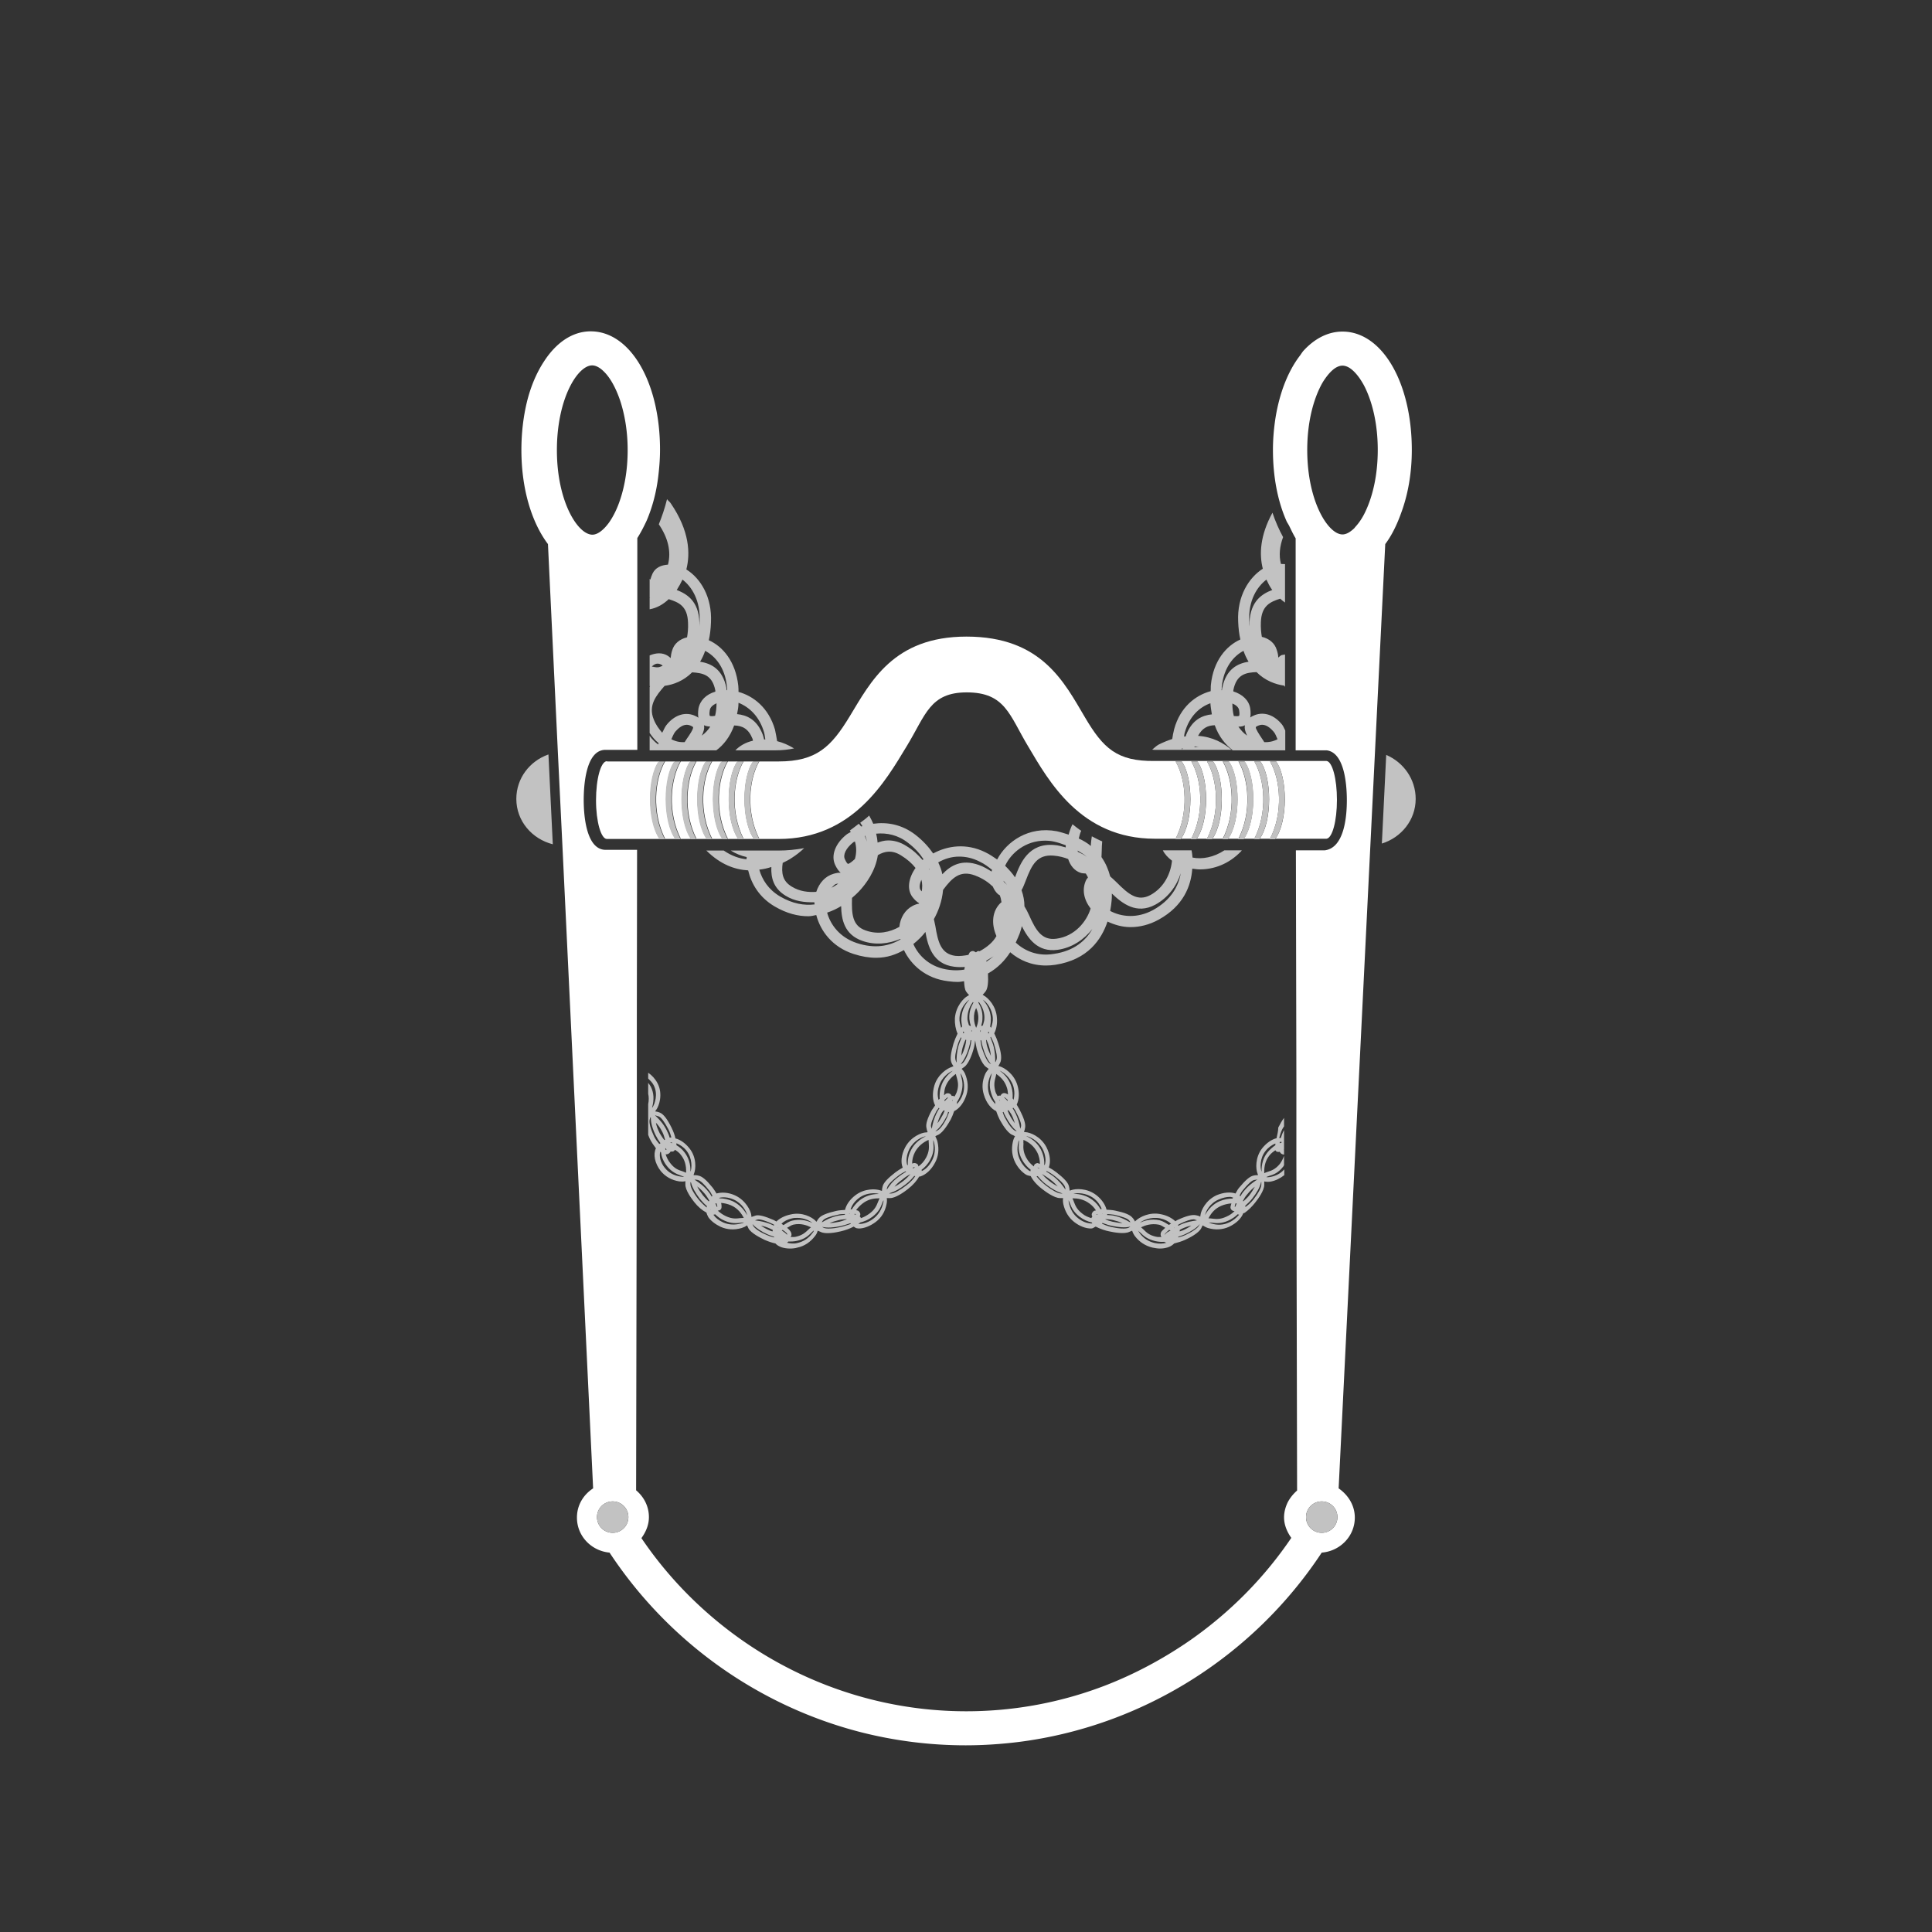 <svg version="1.1" id="Calque_4" xmlns="http://www.w3.org/2000/svg" x="0" y="0" viewBox="0 0 800 800" style="enable-background:new 0 0 800 800" xml:space="preserve"><rect x="0" y="0" width="800" height="800" fill="#333333" stroke="none"/><style>.st0{fill:#c2c2c2}.st1{fill:#fff}</style><path class="st0" d="M276.6 233.8c-2.8.2-5.2 1.2-6.4 3.7-.4.9-.7 1.7-.9 2.5l-.3-.3v7.8c.1 0 .3.1.4 0 .1 0 .2 0 .3-.1-.2.1-.5.1-.7.2v4.7c3.3-.6 5.9-2.3 7.9-4.2 4.1 1.3 7.8 2.8 8 9.8.1 2.3-.1 4.2-.4 6-3 .7-5.4 2.6-6.2 5.5-.3.9-.5 2-.6 3.1-.3-.3-.7-.6-1.1-.9-2.3-1.5-5-1.3-7.6-.2v12.7h.2c-.1.1-.1.2-.2.4v19c1.1 1.6 2.3 3.1 3.7 4.2-.1.2-.1.4-.1.6-1.3-.9-2.5-2.1-3.6-3.6v6h27.6c3-2.2 5.7-5.6 7.4-10.3 3.4.1 5.9 1.3 7.6 5.5.1.3.1.5.2.8-3.1.7-5.6 2.2-7.3 4H321c3 0 5.5-.3 7.8-.8-2.3-1.4-4.6-2.4-7-3-.3-1.6-.5-3.1-.9-4.8-2.6-9-8.9-13.9-15.1-15.6 0-.9 0-1.6-.1-2.6-1.1-10-6.4-16.2-12.2-18.8.5-2.2.8-4.7.9-7.4.5-10.6-4.4-18.3-10.2-21.9 1.7-6.7 1.3-16-6.4-27.3-.5-.8-1.1-1.1-1.6-1.8-.9 3.7-2.1 7.2-3.4 10.4 3.8 5.6 5.2 11.2 3.8 16.7zm-4.3 41c.6 0 1.2.2 1.8.6.2.1.1.2.3.3-.7.2-1.1.5-1.8.6-.8.1-1.7-.1-2.7-.3.6-.6 1.4-1.2 2.4-1.2zm-1.6 23.1c-2.4-5.9 1.1-10 4.5-13.9 3.6-.5 7.8-2 11.4-5.6 4.3.3 8.3.9 9.6 7.5v.5c-3.8 1.1-6.4 3.7-7 7.1-.2 1.5-.2 2.7 0 3.7-.5-.4-1.2-.7-1.9-1-3.9-1.5-8.2 0-11.4 4.1-.7.9-1.1 2.1-1.7 3.1-1.3-1.5-2.6-3.2-3.5-5.5zm23.2-1.5s-.3-.5 0-2.3c.2-1.3 1.3-2.2 2.8-2.9 0 1.9-.2 3.6-.6 5.2-1 .2-1.9.2-2.2 0zm-15.9 9.7c.5-1.1.9-2.2 1.6-3.1.8-.9 2.6-2.9 4.8-2.9.4 0 .9.1 1.4.3 1 .4 1.2.7 1.2.7.2.7-1.6 3.4-2.6 4.8-.3.4-.6 1-.9 1.4-1.8.1-3.6-.2-5.5-1.2zm12.6-1.5c.7-1.5 1.2-2.9.9-4.3.8.4 1.7.5 2.6.6-.9 1.4-2.1 2.7-3.5 3.7zm25.8-1.3c.3 1.1.3 1.9.5 2.9h-.5c-.2-.7-.3-1.3-.6-2.1-2.4-6.2-6.6-8-10.6-8.4.3-1.5.6-3 .6-4.7 4.5 1.8 8.7 5.7 10.6 12.3zm-15.4-19c.1.5.1 1 .1 1.5h-.2c-.1-.3-.1-.6-.1-.9-1.6-8-6.5-10.2-10.9-10.9.8-1.3 1.5-2.8 2.1-4.5 4 2.1 8.2 6.7 9 14.8zm-11.3-26.9c0 .6-.1 1.3-.1 1.9v-1.7c-.3-8.7-5.2-11.7-9.4-13.3.1-.1.2-.2.2-.3.7-1.1 1.5-2.5 2.2-4 3.8 2.9 7.5 8.6 7.1 17.4zM510.2 310.7c-3.5-3.1-8.2-5.6-14.1-6 1.7-3.2 3.9-4.3 6.9-4.4 1.7 4.8 4.5 8.1 7.5 10.4h21.7v-8.2c-.4-.7-.7-1.6-1.2-2.3-3.2-4.1-7.5-5.6-11.4-4.1-.7.3-1.4.6-1.9 1 .2-1 .2-2.3 0-3.7-.5-3.4-3.2-5.9-7-7.1v-.5c1.3-6.7 5.3-7.3 9.6-7.5 3.6 3.6 7.9 5.1 11.4 5.6.2.2.3.4.4.5V271c-.6.2-1.2.1-1.7.4-.4.3-.8.6-1.1.9 0-1.1-.3-2.2-.6-3.1-.8-2.9-3.2-4.8-6.2-5.5-.3-1.8-.5-3.8-.4-6 .2-6.9 3.9-8.5 8-9.8.6.6 1.3 1.1 2 1.6v-15.9c-.5-.1-1.1 0-1.7-.1-.9-3.6-.5-7.3.9-11.1-1.7-3.1-3.2-6.5-4.4-10.1-5.2 9.5-5.5 17.3-4 23.2-5.8 3.7-10.7 11.4-10.2 21.9.1 2.7.4 5.2.9 7.4-5.8 2.6-11.2 8.8-12.2 18.8-.1.9 0 1.7-.1 2.6-6.3 1.7-12.6 6.6-15.1 15.7-.4 1.5-.6 2.8-.8 4.1-1.8.6-3.6 1.3-5.6 2.3-1.1.6-1.8 1.4-2.7 2.1.3 0 .5.1.9.1h32.2zm-20.8-.4c0-.2.1-.4.1-.5h.2c0 .2-.1.3-.1.5h-.2zm6.5-1.1c-.4 0-.9.2-1.3.2 0-.1 0-.2.1-.3.6 0 1.2 0 1.8.1h-.6zm25.3-8.8c.5-.2.9-.3 1.4-.3 2.2 0 4 2 4.8 2.9.7.8 1.1 2 1.6 3.1-1.9 1-3.8 1.3-5.5 1.2-.3-.5-.6-1-.9-1.4-1-1.5-2.8-4.2-2.6-4.8 0 0 .1-.3 1.2-.7zm-5.7-.1c-.3 1.4.2 2.8.9 4.3-1.5-1-2.6-2.3-3.6-3.7 1 0 1.9-.1 2.7-.6zm-2.4-6.2c.3 1.8 0 2.3 0 2.3-.3.2-1.2.2-2.2.1-.4-1.6-.6-3.3-.6-5.2 1.4.6 2.6 1.5 2.8 2.8zm11.3-54.1c.7 1.5 1.4 2.9 2.2 4 .1.1.2.2.2.3-4.2 1.6-9 4.6-9.4 13.3v1.8c-.1-.6-.1-1.3-.1-2-.5-8.8 3.3-14.5 7.1-17.4zm-18.5 44.3c.9-8.1 5-12.7 9-14.8.6 1.7 1.3 3.2 2.1 4.5-4.4.7-9.3 2.9-10.9 10.9-.1.3-.1.6-.1.9h-.2c.1-.4.1-.9.1-1.5zm-15.3 19c1.9-6.7 6.1-10.5 10.6-12.1.1 1.7.4 3.1.6 4.6-4 .4-8.2 2.3-10.6 8.4-.1.2-.1.4-.2.7-.2 0-.5.1-.7.1.1-.6.1-1.1.3-1.7zM528.6 471.3c-2 .5-4.1 1.9-5.9 4.1-3.1 3.9-2.7 8.8-2 10.5.1.3.2.5.2.7-.5 0-1.2 0-1.9.2-1.5.3-3.3 1.9-5.9 5-.7.8-1 1.6-1.5 2.4-2.1-.7-4.9-.5-7.8.7-4.6 2.1-6.5 6.4-6.7 8.2 0 .3-.1.5-.1.7-.5-.3-1.1-.5-1.8-.6-1.5-.3-3.8.2-7.5 1.9-.3.1-.7.4-1 .6-1.4-1.3-3.4-2.4-5.9-2.9-4.9-1.1-9 1.3-10.3 2.5-.2.2-.4.3-.5.5-.3-.5-.6-1.1-1.1-1.6-1-1.2-3.2-2.1-7.1-2.9-1.3-.3-2.4-.3-3.6-.4-.5-2-1.9-4.2-4.2-6-4-3.1-8.7-2.7-10.4-2.1-.3.1-.5.2-.7.2 0-.6-.1-1.2-.3-1.9-.4-1.5-2.1-3.3-5.2-5.7-.9-.7-2-1.4-3.1-2 .8-2.2.6-5.3-1-8.4-2.4-4.5-6.8-6.1-8.6-6.2-.3 0-.5-.1-.7-.1.2-.5.4-1.1.5-1.9.2-1.5-.5-3.8-2.3-7.3-.3-.6-.8-1.3-1.2-2.1 1-2.1 1.2-5 .3-8-1.4-4.8-5.5-7.3-7.2-7.8-.3-.1-.5-.1-.7-.2.3-.5.6-1 .9-1.7.5-1.5.3-3.8-.9-7.6-.4-1.3-1-2.8-1.7-4.2.9-1.8 1.3-4 1.1-6.4-.3-5-3.7-8.3-5.3-9.2-.2-.1-.4-.3-.6-.4.4-.4.9-.9 1.3-1.5.8-1.2 1.1-3.6.9-7.3 4.1-2.3 7.1-5.5 9.2-8.8 3.7 3.2 8.7 5.5 14.8 5.5 1.3 0 2.6-.1 3.9-.3 13.5-2.1 19.1-10.5 21.6-17.9 2.8 1.3 6 2.3 9.5 2.3 3.7 0 7.7-.9 11.7-3.1 10.3-5.7 13.4-14 13.9-21.1 1 .1 2 .3 3.1.3 5.7 0 12-2.1 17.2-7.6.1-.1.1-.2.2-.3H507c-4.4 2.9-9.2 3.8-13.2 3-.1-1.1-.2-2-.4-3h-11.9c.8 1.6 2.1 3 3.8 4.3-.5 5.1-3.1 11-8.9 14.2-5.4 2.9-9.2-.4-14-5.2-.9-.9-1.8-1.7-2.7-2.5-.7-2.7-1.8-5.4-3.6-8 0-.8.1-1.6.1-2.5 0-1.4.1-2.8.2-4-1.5-.6-2.9-1.4-4.3-2.1-.2 1.4-.4 2.7-.4 4-1.4-1.2-3.1-2.2-5-3.1.3-1.1.5-2.2 1-3.2-1.3-.8-2.4-1.8-3.6-2.7-.7 1.4-1.2 2.8-1.6 4.3-1.6-.5-3.1-1-4.9-1.4-11.7-2.2-20.8 4.3-24.7 11.7-1.5-1-3-2.1-4.9-3-7.9-3.9-15.7-2.7-21.6.5-1.8-2.6-4.1-5.2-7.3-7.7-5.7-4.4-11.9-5.4-17.5-4.6-.5-1.1-1-2.2-1.7-3.4-1.1 1.1-2.4 2-3.7 3 .2.4.7.9.9 1.4-.2.1-.4.1-.6.1-.2-.4-.6-.7-.9-1.1-1.2.9-2.4 1.9-3.7 2.8.1.2.3.4.4.6-.6.4-1.2.6-1.7 1-4.7 3.7-6.6 8.7-4.8 12.6.7 1.5 1.5 2.6 2.3 3.3-.9-.1-1.8.1-2.9.4-3.5 1-6 3.8-7.2 7.5-3.3.2-6.8-.1-10.2-2.2-3.8-2.3-4.3-5.6-3.7-9.8 1.5-.7 2.8-1.4 3.8-2.1 1.6-1 3.4-2.4 5.1-4-3.4.6-6.9 1-10.7 1h-19.7c2.1 1.3 4.3 2.2 6.6 2.7 0 .3-.1.6-.1.9-3-.3-6.2-1.4-9.4-3.6h-7.2s0 .1.1.1c5.8 5.7 11.7 7.8 17.2 8.1 1.3 5.5 4.5 11.1 10.9 14.9 5.1 3 9.8 4.1 14 4.1 1.2 0 2.2-.3 3.3-.5 1.7 6.5 6.5 13.2 15.4 16.1 3.4 1.1 6.5 1.6 9.4 1.6 4.6 0 8.3-1.4 11.5-3.2 2.9 6.1 9 11.8 18.3 12.9 1.4.2 2.7.3 4 .3.9 0 1.8-.2 2.6-.3.1 1.9.3 3.4.8 4.2.4.6.8 1.1 1.3 1.5-.2.1-.4.3-.6.4-1.6.8-4.9 4.2-5.3 9.2-.1 2.4.3 4.6 1.1 6.4-.7 1.4-1.3 2.9-1.7 4.2-1.1 3.8-1.4 6.2-.9 7.6.2.7.6 1.2.9 1.7-.2.1-.4.2-.7.3-1.7.5-5.8 3-7.2 7.7-.9 3.1-.8 6.1.3 8.2-.4.7-.9 1.3-1.3 1.9-1.9 3.5-2.6 5.8-2.3 7.3.1.7.3 1.3.5 1.9-.2.1-.4.1-.7.1-1.8.1-6.2 1.7-8.6 6.2-1.6 3.1-1.9 6.2-1 8.4-1.1.6-2.2 1.3-3.1 2-3.1 2.4-4.8 4.2-5.2 5.7-.2.7-.3 1.3-.3 1.9-.2 0-.4-.1-.7-.2-1.7-.6-6.4-1-10.4 2.1-2.3 1.8-3.7 3.9-4.2 6-1.1.1-2.3.1-3.6.4-3.9.9-6.1 1.8-7.1 2.9-.5.5-.8 1.1-1.1 1.6-.2-.1-.3-.3-.5-.5-1.3-1.3-5.4-3.7-10.3-2.5-2.4.5-4.5 1.6-5.8 2.9-.4-.2-.7-.4-1.1-.6-3.7-1.6-6-2.2-7.4-1.9-.7.2-1.3.4-1.8.6-.1-.2-.1-.4-.1-.7-.2-1.8-2.2-6.1-6.7-8.2-2.8-1.3-5.6-1.4-7.7-.8-.5-.8-1-1.6-1.6-2.4-2.5-3.1-4.3-4.7-5.9-5-.7-.2-1.4-.2-2-.2 0-.2.1-.4.2-.7.7-1.7 1.2-6.6-2-10.5-1.7-2.1-3.7-3.5-5.7-4-.3-1.4-.9-3-1.7-4.6-1.8-3.6-3.3-5.5-4.8-6.1-.7-.3-1.3-.4-1.9-.5.1-.2.2-.4.4-.6 1.2-1.6 2.9-6.5.6-11-1-1.9-2.4-3.4-3.9-4.4v2.4c.8.8 1.7 1.6 2.3 2.8 1.9 3.7.4 7.8-.5 9.1-.1.1-.1.2-.2.2.9-3.3.8-6.1-.5-8.7-.3-.6-.7-1.1-1.1-1.6v4.5c.3 1.3.3 2.8 0 4.3v12.7c.2.5.4 1.1.6 1.5.7 1.5 1.7 2.9 2.6 4.1-1.2 2.5-.5 6.2 2 9.4 1.9 2.3 4.5 3.8 7.7 4.3 1 .1 1.8.1 2.5-.1v1.3c-.1 2.4 2.6 6 3.7 7.4 1.5 1.9 3.3 3.4 5 4.3.2.6.4 1.2.8 1.9 1.1 1.6 3 3 5.1 4 2.7 1.2 5.6 1.4 8.7.5.9-.3 1.6-.6 2.2-1.1.2.3.4.7.6 1.2 1.1 2.1 5.1 4 6.7 4.8 1.6.7 3.1 1.2 4.5 1.5.6.7 1.5 1.2 2.6 1.6 1 .3 2.2.5 3.4.5 1 0 2.1-.1 3.1-.4 2.9-.6 5.4-2.3 7.3-4.8.6-.7.9-1.5 1.1-2.2.3.1.7.3 1.2.5 2.1 1.1 6.5.2 8.2-.2 2.2-.5 4-1.2 5.5-2 .4.2.7.6 1.3.7.3 0 .6.1.8.1 2.2 0 4.7-1 7-2.7 2.4-1.8 3.9-4.3 4.5-7.4.2-.9.2-1.7.1-2.5h1.1c.1 0 .3.1.3 0 2.3 0 5.9-2.6 7.3-3.7 2.3-1.8 3.8-3.6 4.7-5.2.2 0 .4 0 .6-.1 2.2-.7 4.5-2.8 6-5.7 1.4-2.6 1.7-5.5 1-8.6-.2-.9-.6-1.6-.9-2.3.3-.2.7-.4 1.2-.6 2.1-1 4.3-4.8 5.2-6.4.5-1 1-2.2 1.4-3.4 2.1-1 4.1-3.5 5.1-6.8.9-2.9.6-5.8-.6-8.7-.4-.9-.9-1.5-1.4-2 .3-.2.6-.5 1.1-.8 1.9-1.4 3.3-5.5 3.8-7.3.4-1.3.5-2.5.7-3.7.2 1.3.4 2.6.7 3.7.5 1.7 1.9 5.9 3.8 7.3.4.3.8.6 1.1.8-.5.6-1 1.2-1.4 2-1.3 2.9-1.5 5.9-.6 8.7 1 3.4 3 5.8 5.1 6.8.4 1.2.9 2.4 1.4 3.4.9 1.6 3 5.4 5.2 6.4.5.2.9.4 1.2.6-.4.6-.7 1.4-.9 2.3-.7 3.1-.3 6 1 8.6 1.1 2.1 2.6 3.8 4.3 4.9.7.5 1.4.5 2.1.7.8 1.6 2.3 3.5 4.8 5.4 1.4 1.1 5 3.7 7.3 3.7h1.3c-.1.7-.1 1.5.1 2.5.7 3.1 2.2 5.6 4.5 7.4 2.3 1.8 4.8 2.7 7 2.7.8 0 1.2-.5 1.9-.8 1.7.9 4 1.7 5.7 2 1.8.4 6.1 1.2 8.2.2.5-.2.9-.4 1.2-.5.2.7.6 1.5 1.1 2.2 1.9 2.5 4.4 4.1 7.3 4.8 1.1.2 2.1.4 3.1.4 1.2 0 2.3-.2 3.3-.5 1.2-.4 2-1 2.6-1.6 1.6-.4 3.2-.9 4.5-1.5 1.6-.7 5.6-2.7 6.7-4.8.2-.5.4-.8.6-1.2.6.4 1.3.8 2.2 1.1 3.1.9 6 .7 8.7-.5 3-1.4 5.1-3.5 5.9-5.6.2-.1.4-.1.6-.2 1.4-1 3-2.5 4.4-4.3 1.1-1.4 3.8-5 3.7-7.4v-1.3c.8.2 1.6.2 2.5.1 2.3-.4 4.1-1.4 5.8-2.7v-2.4c-1.5 1.7-3.5 2.8-6.1 3.2-.5.1-1 .1-1.4 0 .4-.2.8-.3 1.3-.5 1.7-.5 3.7-1.2 5.8-3.9.1-.2.2-.4.3-.5v-3.9c-.4 1.1-.9 2.2-1.7 3.3-1.8 2.2-3.4 2.8-5 3.3-.5.2-1 .3-1.5.6v-.2c-.1-2.9.6-5.2 2.1-7.1.7-.9 1.6-1.6 2.5-2.2.2.2.3.4.4.5.5.2 1 .3 1.4.1.3.6.7.9 1 1 .3.1.5.2.8.2v-1.9s-.1 0-.1-.1l.1-.1v-8s0 .1-.1.1c-.6 1.1-.9 2.2-1.3 3.2-.2 0-.4-.1-.6-.1.3-1.1.6-2.3 1.2-3.5.3-.6.5-.9.8-1.3v-3.5c-.8 1-1.5 2.3-2.4 4 0 1.4-.4 2.9-.7 4.4zm-234.3 29.6c0-.1-.1-.1-.1-.2.1.1.2.2.2.3 0-.1-.1-.1-.1-.1zm-.8-3.4c-.8-.7-1.5-1.4-2.4-2.5-1-1.3-1.8-2.5-2.4-3.7 1 .7 2 1.7 3.2 3.1.8 1 1.3 1.9 1.8 2.7-.1.2-.1.3-.2.4zm5.1.6c1.3.1 2.7.4 4.1 1 3 1.3 4.4 3.6 5.3 5.2-.5 0-1 .1-1.5.1-1.6.2-3.3.4-5.9-.8-1.3-.6-2.4-1.4-3.4-2.3.3 0 .7-.1 1-.3.7-.4.7-1.6.4-2.9zm-1.6 1.6c-.1 0-.1.1-.2 0-.1-.4-.4-.9-.6-1.4h.5c.2.6.4 1.3.3 1.4zm-8.1-11.1c1.1.2 2.7 1.7 4.8 4.4.7.8.8 1.4 1.3 2.1-.1.1-.2.3-.3.4-.4-.7-.8-1.4-1.4-2.1-2-2.5-3.9-3.7-5.2-4.6-.2-.1-.3-.2-.5-.3.4-.1.9 0 1.3.1zm-16.1-26.3c1 .4 2.3 2.2 3.9 5.2.7 1.3 1 2.5 1.3 3.5-.3 0-.5 0-.7.1-.3-1.1-.8-2.2-1.3-3.2-1.5-2.9-3.1-4.4-4.3-5.6l-.4-.4v-.1c.4.2.9.3 1.5.5zm2.4 9.7-.1.1c-.6-.8-1.2-1.6-1.9-2.8-.8-1.6-1.4-3.1-1.6-4.4.9.9 1.8 2.1 2.7 3.9.6 1.2.8 2.2 1.1 3.2-.1-.1-.2-.1-.2 0zm.3 3.4c.2.1.3.4.5.5 0 .1-.1.2-.2.2 0 0-.2 0-.3-.1v-.6zm2.1-2.3v-.1c.2 0 .5.1.7.1v.3c-.2-.1-.4-.2-.7-.3zm-8.6-9.4c.1-.4.2-.8.3-1.1.1.1.1.2.2.2v.3c0 1.8.7 4.4 2 7 .6 1.2 1.3 2.3 2 3.3-.2.1-.4.2-.5.3-.8-1-1.6-1.9-2.2-3.2-1.4-3-2.1-5.6-1.8-6.8zm12.9 23.5c-2.8-.4-5-1.6-6.6-3.6-1.9-2.3-2.4-4.9-1.9-6.7.1.1.2.2.3.2.2 1.9 1 3.9 2.5 5.8 2.1 2.6 4.2 3.3 5.8 3.9.5.2.9.3 1.3.5-.5 0-1 0-1.4-.1zm2.2-1.6-1.5-.6c-1.6-.5-3.2-1-5-3.3-1-1.2-1.6-2.6-2-3.8.1 0 .1.1.2.1.3 0 .6-.1.9-.2.4-.2.8-.6 1-1 .5.1 1 .1 1.4-.2.1-.1.3-.4.4-.5.9.6 1.8 1.2 2.5 2.2 1.5 1.9 2.2 4.2 2.1 7.1v.2zm1.8-.4c.1-3.2-.8-5.9-2.5-8.1-1-1.3-2.1-2.2-3.3-2.9v-.8c1.4.6 2.9 1.5 4.1 3 2.6 3.3 2.3 7.4 1.7 8.8zm3.3 11.4c-2-2.5-3.3-5-3.3-6.2v-.9s.1.1.2.1c0 .1.1.2.1.3.4 1.7 1.7 4 3.5 6.4.9 1.1 1.9 2.2 3 3.1-.1.2 0 .4-.1.6-1-.9-2.1-1.8-3.4-3.4zm17.7 10c-2.6.7-5.1.6-7.4-.4-1.8-.8-3.2-1.9-4.1-3.2.2 0 .5-.1.7-.2 1.1 1 2.3 2 3.8 2.6 3.1 1.4 5.2 1.1 6.9.9.5-.1.9-.1 1.3-.1-.4.2-.8.3-1.2.4zm-3.5-9.2c-1.8-.8-3.7-1.2-5.4-1.2h-.1c0-.1-.1-.2-.1-.2 1.6-.4 3.7-.3 6 .7 3.6 1.6 5.3 5 5.6 6.5-1.5-2.7-3.5-4.6-6-5.8zm24.6 7.1c.7-.2 1.5-.2 2.2-.2 2.9 0 5.3 1.3 6.2 2.1-2.8-1.3-5.5-1.6-8.2-1-1.5.3-2.6 1.2-3.8 1.9-.3-.2-.5-.4-.8-.6 1-1 2.5-1.8 4.4-2.2zm-9.3 5c-1.4-.6-2.6-1.3-3.6-2 1.1.2 2.4.6 3.9 1.3l1 .5c0 .2-.1.4-.1.6-.5-.1-.8-.2-1.2-.4zm7.3 1.6s-.1.1-.2.1c-.5-.6-1.3-1.2-2.1-1.7.1-.1.3-.1.4-.2 1.2.8 1.9 1.5 1.9 1.8zm-3.7-2.9-.2.2c0-.1.1-.2.2-.2zm.3 2.6s.1.1.2.1c-.1 0-.2 0-.2-.1 0 .1 0 0 0 0zm3.3-2.4c.9-.4 1.5-1 2.6-1.3 3.1-.7 5.7.3 7.3 1.1-.4.3-.8.7-1.1 1-1.2 1.1-2.4 2.3-5.1 2.9-.8.2-1.5.1-2.3.1l.3-.3c.5-1.1-.3-2.4-1.7-3.5zm-12.3-3.4c.7-.2 2.4 0 6.3 1.8.3.1.4.3.7.4-.1.1-.2.2-.2.3l-.6-.3c-3-1.3-5.1-1.6-6.7-1.8-.2 0-.3 0-.4-.1.2-.1.5-.2.9-.3zm-1.7 2.6-.3-.6h.1c.1.1.2.1.2.2 1.2 1.3 3.4 2.8 6.1 4 .7.3 1.6.6 2.5.9v.3c-.9-.3-1.6-.4-2.7-.9-3.5-1.4-5.4-3-5.9-3.9zm24.5 3c-1.6 2.2-3.7 3.5-6.2 4.1-1.5.4-2.9.2-4.3-.1.2-.2.4-.3.5-.5 1.1 0 2.3 0 3.6-.3 3.3-.7 4.8-2.2 6-3.4.3-.3.6-.6 1-.9-.1.5-.3.8-.6 1.1zm27.8-14.4c-.2.5-.4.9-.6 1.4-.6 1.5-1.2 3.1-3.4 4.8-1.2.9-2.5 1.6-3.7 2-.1-.2-.2-.5-.5-.7.2-.4.3-.8.2-1.2-.1-.3-.3-.8-.9-1.2-.2-.1-.6-.1-.8-.2.7-1 1.6-1.9 2.6-2.7 2.5-2 5.1-2.2 6.9-2.2h.2zm-13.6 8.7c-.9.3-1.8.7-3 1-1.4.3-2.8.5-4.1.6 1-.5 2.3-.9 3.9-1.3 1.2-.3 2.2-.3 3.1-.4.1 0 0 .1.1.1zm1-2.1c0-.1.1-.3.1-.4h.1c0 .1-.1.3-.2.4.1 0 .1 0 0 0zm2.3-.2c.2.1.5.1.6.2 0 0 0 .1-.1.1h-.6c0-.1 0-.2.1-.3zm1.6-6.4c2.1-1.7 4.6-2.1 6.4-2.1.8 0 1.5.1 2 .3-3.1 0-5.7.9-7.9 2.6-1.4 1.1-2.5 2.5-3.3 3.8-.2 0-.3-.1-.5-.1.6-1.6 1.5-3.1 3.3-4.5zm-15.3 10 .6-.9c.7-.8 2.7-1.6 6.1-2.3 1.1-.3 1.9-.3 2.9-.3 0 .1.1.2.1.3-.9.1-1.8.2-2.9.4-3.2.7-5 1.8-6.4 2.6-.2 0-.3.1-.4.2zm7.9 1.9c-3.2.7-6 .8-7 .3l-.6-.3c.1-.1.2 0 .4 0 1.7.4 4.4.2 7.2-.4 1.2-.3 2.6-.7 4-1.2.1.1.1.2.2.3-1.3.4-2.5.9-4.2 1.3zm17.6-10c-.6 2.7-1.9 4.8-3.9 6.4-1.9 1.5-4.1 2.3-5.8 2.3h-.6c.2-.2.7-.4.8-.6 1.7-.4 3.4-1.1 5.1-2.4 2.7-2.1 3.4-4 4-5.6.2-.4.3-.8.5-1.2.1.4 0 .7-.1 1.1zm66-22.4c1.3 2.5 1.5 5.1.9 6.7-.1 0-.1 0-.2-.1.1-1.9-.3-4.1-1.4-6.3-1.3-2.5-3.3-4.3-6.1-5.6 1.5.3 4.9 1.8 6.8 5.3zm3.3 12.8c1.3 1 2.3 2 3 2.8-1.1-.6-2.3-1.3-3.4-2.2-1.4-1.1-2.4-2.1-3.2-3 1 .6 2.3 1.4 3.6 2.4zm-5.4-5c.1-.1.5.1.7.1v.2c-.2 0-.5-.2-.7-.3zm-5.8-11.5c2.6 1.1 4.4 2.8 5.6 5 .9 1.7 1.2 3.4 1.2 4.9-.3 0-.8-.3-1-.3-.7.1-1.1.4-1.3.7-.1.1-.1.4-.2.7-1.2-.9-2.3-2-3.2-3.7-1.3-2.5-1.2-4.2-1.1-5.8-.1-.5 0-1 0-1.5zm-1-5.6c-.1.4-.2.7-.3 1 0-.1-.1-.3-.1-.4-.3-1.6-.7-3.7-2.2-6.6-.3-.6-.6-1-.9-1.5.1-.1.2-.2.3-.2.4.6.7.8 1 1.5 1.6 3.1 2.4 5.1 2.2 6.2zm-9-10.9h.2c0 .1.1.3.1.4-.1-.1-.2-.3-.3-.4zm3.4.4c-.5-.5-.9-1.1-1.4-1.4 0 0 0-.1.1-.1.2 0 .8.5 1.4 1.1-.1.2-.1.3-.1.4zm-.9 1.7.1.1s-.1 0-.1-.1c0 .1 0 0 0 0zm1.4 2.2c.3.5.6.9 1 1.5.8 1.5 1.2 2.7 1.5 3.8-.7-1-1.5-2.1-2.2-3.5-.4-.7-.5-1.2-.8-1.8h.5zm1.9-10c.6 2.1.5 4 .1 5.6-.1-.2-.3-.4-.4-.6.1-1.5 0-3.1-.5-4.8-.8-2.7-2.4-4.9-4.9-6.7 1.4.6 4.5 2.7 5.7 6.5zm-2.6.8c.3.9.3 1.8.4 2.6-.8-.5-1.6-.8-2.3-.4-.4.2-.6.5-.8.9-.6-.1-.9 0-1.2.2-.3-.6-.7-1.1-.9-1.8-.8-2.7-.4-4.4 0-5.9.1-.5.3-1 .3-1.5 2.4 1.6 3.8 3.5 4.5 5.9zm-4.4-11.7c-.1.4-.3.7-.5 1v-.5c0-1.6 0-3.8-.9-6.9-.3-.9-.7-1.9-1.1-2.9.1-.1.1-.2.2-.3.4.9.9 1.7 1.3 3 1.1 3.5 1.4 5.6 1 6.6zm-10.3-12.4c.1.1.1.6.1.7l-.2-.2c0-.1 0-.3.1-.5-.1 0 0 0 0 0zm-.7-1.7c-.1-.2-.3-.2-.4-.3-.2-.8-.5-1.5-.6-2.4-.1-2.5.6-4.9 2.2-7.1l.1-.1c0 .1.1.2.2.3 0 0 0 .1-.1.1-.8 1.5-1.8 3.4-1.6 6.7.1 1 .3 1.9.6 2.8h-.4zm2.6-14.3c0-.1 0-.1 0 0 0-.1 0-.1 0 0zm-.9 11.5c-.1-2.1.3-3.4.9-4.6.5 1.1 1 2.4.9 4.6-.1 1.4-.4 2.5-.9 3.6-.5-1.1-.8-2.3-.9-3.6zm2.8 4.6v.5c-.1.1-.2.2-.2.3 0-.2 0-.7.1-.8 0-.1 0 0 .1 0zm.6-1.8c-.2-.1-.2 0-.4 0 .2-.9.5-1.7.5-2.8.2-3.4-.8-5.2-1.6-6.7 0 0 0-.1-.1-.1 0-.1.1-.2.2-.3l.1.1c1.6 2.2 2.4 4.6 2.2 7.1-.1.9-.4 1.6-.6 2.4 0 .1-.2.2-.3.3zm2.4 2.8c.1-.1.1-.3.2-.4.1.2.2.1.3.4-.1.1-.2.2-.3.4-.1-.2-.1-.3-.2-.4zm-2.3-18.3c-.1.1-.1.1 0 0 0 0 0-.2.1-.3-.1.1-.1.3-.1.3zm-5.2.1c-.1-.1-.1-.3-.1-.3 0 .1.1.2.1.3zm-2.4 18.2c-.1.1-.1.2-.2.3-.1-.1-.2-.2-.3-.4.1-.2.2-.2.3-.4.1.2.2.3.2.5zm-.4 5.5c.3-1 .7-1.8 1-2.6.1 0 .2.1.3.1-.1.9-.2 1.6-.5 2.7-.4 1.4-.9 2.8-1.5 3.8 0-1.1.2-2.4.7-4zm9.7-2.5c.3.8.7 1.5 1 2.6.5 1.6.7 2.9.8 4-.5-1.1-1.1-2.4-1.5-3.8-.3-1-.4-1.8-.5-2.7.1 0 .1-.1.2-.1zm2.6-9.1c.1 1.5-.3 2.8-.7 4.1-.1-.2-.3-.4-.4-.5.2-1.1.3-2.2.3-3.5-.2-3.6-1.9-6-3.3-7.6 1.3.7 3.8 3.5 4.1 7.5zm-2.6-23.3c0-.2-.1-.3-.1-.4l3-1.8c-.9.7-1.9 1.5-2.9 2.2zm-2.9-4.3c-.1 0-.2-.1-.3-.1-.3 0-.7.1-1.1.5h-.2c-.4-.3-.8-.4-1-.5-.4 0-.8 0-1.4.5-.2.2-.4.8-.6 1.1-1.7.3-3.5.6-5.4.4-6-.8-7.2-5.7-8.3-12.4-.2-1-.4-1.9-.6-2.8 1.8-3.2 3.4-7.4 3.8-12.1 3.7-5 7.1-8.3 13.2-6 3.2 1.2 5.5 2.8 7.4 4.6.5 1.2 1.2 2.3 2.2 3.2.2.2.4.2.6.3.5.9.6 2 .8 3-.1.1-.2.1-.3.2-3.5 3.3-4.1 8.5-1.8 13.8-1.3 2.4-3.8 4.6-7 6.3zm-47.1-8.6c-5.6-1.9-5.9-6.8-5.7-13.5 1.1-.9 2.1-1.9 2.8-2.6 3.2-3.4 6.9-8.6 7.9-15.1 2.9-1.7 5.9-2.2 9.6.1 2.6 1.6 4.5 3.3 6 5.2-3 4.3-3.6 8.9-1.3 12 .9 1.2 1.9 2.1 2.8 2.6 0 .1-.1.1-.1.2-.8.1-1.6.4-2.6.9-3.2 1.7-5.1 4.9-5.5 8.7-3.9 2.2-8.8 3.3-13.9 1.5zm26.7-24.6c-.1-.3-.4-.6-.6-.9l.1-.1c.1.4.4.7.5 1zm-3.5 8.4c-.1-.2-.2-.2-.4-.4-.8-1-.5-2.7.2-4.4.5 1.5.4 3.1.2 4.8zm35.3-2.6c-.3-.5-.9-.9-1.3-1.3-.1-.2-.1-.3-.2-.5.5.6 1.2 1.2 1.5 1.8zm30.4-5.1c.8.3 1.5.2 2.2.3.3.5.6 1 .9 1.6-.2.4-.5.6-.7 1-1.9 3.8-1.1 8.1 1.8 11.9-1.6 5.3-6.5 11.5-14.2 12.5-6 .8-8.5-3.5-11.3-9.8-.6-1.3-1.2-2.5-1.9-3.6 0-2.2-.4-4.4-1.2-6.7.7-1.2 1.2-2.6 1.8-4.1 2.4-6.3 4.6-10.8 11.5-10.2 2.3.2 4.2.7 6 1.4.9 2.8 2.7 4.9 5.1 5.7zM436.3 395c-6.7 1.1-12.1-1.3-15.7-4.7.6-1.4 1.2-2.6 1.6-3.7.3-.9.7-2 .9-3.1 2.6 5.1 6.5 10.9 14.8 9.8 6-.8 11-4.3 14.4-8.6-2.7 4.8-7.6 9.1-16 10.3zm42.1-20.4c5.3-2.9 8.9-7.8 10.5-13-.9 5.4-4 11.1-11.4 15.2-6.6 3.6-13.1 2.9-17.8.4.3-1.6.5-3.1.6-4.3.1-.9.1-1.9.1-2.9 4.3 4.1 10.2 8.8 18 4.6zm-32.1-21.9c0-.2 0-.3-.1-.5 1.3.8 2.8 1.6 3.8 2.6-1.1-.9-2.4-1.5-3.7-2.1zm-13.6-4.6c1.2 0 2.5.1 3.8.4 1.9.4 3.3 1 4.8 1.5v.9c-1.6-.4-3-.9-4.8-1-10.6-.9-14 7.5-16.1 13.1 0 .1-.1.2-.1.3-1.1-1.7-2.5-3.2-4.1-4.8 2.5-5.4 8.5-10.4 16.5-10.4zm-35.5 6.6c2.7 0 5.6.6 8.5 2.1 2.1 1 3.6 2.2 5.1 3.4-.1.2-.2.5-.2.7-1.6-1-3.2-2-5.2-2.7-7.2-2.6-11.8.2-15.2 3.8-.3-1.6-.9-3.2-1.7-4.9 2.6-1.5 5.5-2.4 8.7-2.4zM376 349c2.9 2.2 4.9 4.5 6.4 6.8-.1.1-.2.2-.4.3-1.8-2.1-3.9-4.1-6.7-5.8-2.7-1.7-5.2-2.3-7.5-2.3-1.6 0-3 .4-4.4.9-.1-1.2-.3-2.5-.6-3.7 4.4-.4 9 .5 13.2 3.8zm-17.7-2.9c.2.8.6 1.7.7 2.4-.2-.8-.7-1.6-.9-2.4h.2zm-5 2.7c.2-.2.5-.2.7-.4.7 2.4.7 4.8 0 7.3-1.1 1-2.3 2-2.9 2 0 0-.5-.2-1.2-1.8-1-1.9.4-4.7 3.4-7.1zm-7 17.2c.4-.1.6-.1.8-.1-.9.6-1.7 1.2-2.8 1.7.7-.6 1.2-1.4 2-1.6zm-4.4 7.3zm-18.9-2.1c-4.9-2.9-7.4-7-8.6-11.1 1.8-.2 3.5-.6 5-1.1-.2 4.3.8 8.8 5.9 11.9 3.7 2.3 7.8 2.8 11.9 2.7 0 .3.1.6.1.9-4.2.5-9-.2-14.3-3.3zm31.8 19.3c-7-2.3-10.9-7.5-12.3-12.6 2.1-.7 4-1.6 5.8-2.7.1 5.5 1.3 11.8 8.8 14.4 5.4 1.9 10.9 1.2 15.7-.8 0 .1.1.1.1.2-4.7 2.7-10.5 4-18.1 1.5zm38.3 11.1c-7.8-.9-12.7-5.7-14.9-10.7 2-1.6 3.7-3.3 5-5 1 5.8 3 13.3 11.9 14.4 1.5.2 3 .2 4.4.1-.1.4-.1.8-.2 1.1-1.9.3-3.9.4-6.2.1zm4.2 19.9c.2-4 2.8-6.7 4.1-7.6-1.4 1.6-3.1 4-3.3 7.6-.1 1.3.1 2.5.3 3.6-.1.1-.3.3-.4.5-.4-1.3-.8-2.6-.7-4.1zm-.7 11c.4-1.3.8-2.1 1.3-3 .1.1.1.2.2.3-.4 1-.8 2-1.1 2.9-.9 3.1-.9 5.3-.9 6.9v.4c-.2-.3-.3-.6-.4-1-.4-1.1-.1-3.2.9-6.5zm-.8 12.2c.1.5.2 1 .4 1.5.4 1.6.9 3.2 0 5.9-.2.7-.6 1.2-.9 1.9-.3-.1-.7-.3-1.2-.2-.2-.4-.4-.7-.8-.9-.3-.2-.8-.3-1.5-.1-.3.1-.6.6-.9.7.1-.9.1-1.9.4-2.9.7-2.4 2.2-4.3 4.5-5.9zm-4.7 10.8c.6-.6 1.2-1.1 1.3-1.1 0 0 .1.1.1.2-.4.3-.9.9-1.3 1.4-.1-.2-.1-.4-.1-.5zm-.4 4.3c.2 0 .3.1.5 0-.3.6-.4 1.1-.8 1.8-.7 1.3-1.4 2.5-2.2 3.5.3-1.1.7-2.3 1.5-3.8.3-.7.6-1 1-1.5zm1.2-2 .1-.1c0-.1 0 0-.1.1.1-.1.1 0 0 0zm2.4-1.9c0-.1 0-.3.1-.4h.1v.3c-.2 0-.2 0-.2.1zm-5.5-6.1c1.1-3.8 4.3-5.9 5.7-6.4-2.5 1.8-4.1 4-4.9 6.7-.5 1.7-.6 3.4-.5 4.9-.2.2-.3.2-.5.4-.4-1.6-.5-3.5.2-5.6zm-1.1 10.4c.4-.7.7-.9 1-1.5.1.1.2.2.3.2-.3.5-.6.9-.9 1.5-1.5 2.9-1.9 5-2.2 6.6 0 .2-.1.3-.1.4-.1-.3-.2-.7-.3-1-.1-1.1.6-3.1 2.2-6.2zm-3.2 11.8c0 .5.1 1 .1 1.5.1 1.6.2 3.3-1.1 5.8-.9 1.7-2 2.8-3.2 3.7-.1-.3-.1-.6-.2-.7-.2-.3-.6-.6-1.3-.7h-.4c-.2 0-.5.2-.7.2 0-1.5.3-3.1 1.2-4.8 1.2-2.2 3.1-3.9 5.6-5zm-7.5 14.2c-.8.9-1.8 1.9-3.2 3-1.2.9-2.4 1.7-3.4 2.2.7-.9 1.6-1.8 3-2.8 1.3-1.1 2.5-1.9 3.6-2.4zm1-2.4v-.3c.1 0 .4-.2.5-.2h.2v.2c-.3.1-.5.3-.7.3zm-1.4-8.1c1.9-3.5 5.2-5 6.8-5.2-2.8 1.3-4.8 3.1-6.1 5.6-1.2 2.2-1.5 4.4-1.4 6.3-.1 0-.1 0-.2.1-.6-1.7-.4-4.2.9-6.8zm-9.1 16.5c-.1.1-.2.3-.3.4 0-.3.1-.7.2-1 .2-.7 1.1-2.1 4.5-4.7 1.2-.9 2.1-1.4 3.1-1.9l.2.2c-1.1.6-2.1 1.3-3 2-2.6 1.9-3.8 3.6-4.7 5zm7.7-1.3c-2.6 2-5 3.3-6.2 3.3h-.3c-.2 0-.5.1-.4-.1.1 0 .2-.1.3-.1 1.7-.5 4-1.7 6.3-3.5 1.6-1.2 2.7-2.4 3.7-3.6.1.1.3.1.4.1-.7 1.1-1.9 2.5-3.8 3.9zm10.7-10.3c-1.1 2.1-2.6 3.6-4.2 4.3 0-.2-.1-.4-.1-.5 1.3-1 2.6-2.3 3.6-4.2 1.6-3 1.4-5.1 1.3-6.8 0-.5-.1-.9-.1-1.3.2.3.3.7.4 1.1.6 2.6.3 5.1-.9 7.4zm2.1-12.4-.6.3v-.1c.1-.1.2-.1.2-.2 1.4-1.1 3-3.2 4.3-5.8.4-.7.5-1.3.7-2 .1 0 .3.1.4.1-.3.7-.4 1.2-.8 2.1-1.4 3-3.1 5.2-4.2 5.6zm10.8-15.4c-.6 1.9-1.6 3.4-2.6 4.4 0-.3.1-.6.1-.9.7-1.1 1.3-2.3 1.7-3.7 1-3.2.4-5.3 0-6.9-.1-.4-.2-.9-.3-1.3.2.3.4.6.6 1 1 2.4 1.2 5 .5 7.4zm-.3-12.5c-.2.1-.4.3-.6.4v-.1c.1-.1.1-.2.2-.3 1.1-1.4 2.3-3.7 3.1-6.5.3-.9.5-2 .7-3.1.1 0 .2 0 .3.1-.1 1-.2 1.9-.6 3.2-.9 3.1-2.1 5.6-3.1 6.3zm11.3 0c-1-.7-2.2-3.2-3.2-6.3-.4-1.3-.4-2.2-.6-3.2.1 0 .2 0 .3-.1.2 1.1.4 2.2.7 3.1.8 2.8 2 5.2 3.1 6.5.1.1.1.2.2.2v.1c-.1 0-.3-.2-.5-.3zm-.3 12.5c-.7-2.4-.5-4.9.6-7.4.2-.4.4-.7.6-1-.1.4-.2.8-.3 1.3-.4 1.6-1 3.7 0 6.9.4 1.4 1 2.7 1.7 3.7 0 .3 0 .6.1.9-1.1-1.1-2.1-2.5-2.7-4.4zm10.8 15.4c-1.1-.5-2.8-2.7-4.3-5.6-.5-.9-.5-1.4-.8-2.1.1 0 .2 0 .3-.1.3.7.6 1.4.9 1.9 1.4 2.6 2.9 4.7 4.3 5.8.1.1.2.1.2.2v.1c-.2 0-.4-.1-.6-.2zm2.2 12.4c-1.2-2.3-1.5-4.7-.9-7.4.1-.4.2-.7.4-1.1 0 .4 0 .8-.1 1.3-.1 1.7-.3 3.8 1.3 6.8 1 1.8 2.3 3.2 3.6 4.2-.1.1-.1.4-.1.6-.2-.1-.4-.1-.5-.2-1.5-1-2.8-2.4-3.7-4.2zm17.1 13.6h-.3c-1.2 0-3.6-1.3-6.2-3.3-1.9-1.5-3.1-2.8-3.9-3.8.2 0 .3-.1.5-.1 1 1.2 2.1 2.4 3.7 3.6 2.3 1.8 4.6 3 6.3 3.5.1 0 .2.1.3.1h-.4zm1.3-2c-.9-1.3-2.2-3.1-4.7-5.1-.9-.7-2-1.4-3-2l.2-.2c1 .5 1.8.9 3.1 1.9 3.4 2.6 4.3 4 4.5 4.7.1.4.2.7.2 1-.2-.1-.3-.2-.3-.3zm16.9 12.6c1 .1 1.9.1 3.1.4 1.6.4 2.9.8 3.9 1.3-1.2-.1-2.6-.3-4.1-.6-1.3-.3-2.1-.6-3-1 .1 0 .1-.1.1-.1zm-3.3-2s0 .1.1.1c-.2 0-.5 0-.7.1v-.1c.1-.1.5-.1.6-.1zm2.2 0c0-.1-.1-.3-.2-.4h.1c0 .2.1.3.1.4zm-3.8-6.6c1.7 1.3 2.7 2.9 3.3 4.4-.2 0-.3.1-.5.1-.8-1.4-1.8-2.7-3.3-3.8-2.2-1.7-4.8-2.5-7.9-2.6 1.5-.4 5.2-.5 8.4 1.9zm-8.6 0c1.8 0 4.4.3 6.9 2.2 1.1.8 2 1.8 2.6 2.8-.2.1-.7.1-.8.2-.6.4-.8.9-.9 1.2-.1.4 0 .8.2 1.2-.2.2-.3.4-.4.6-1.3-.4-2.6-.9-3.8-1.9-2.3-1.8-2.8-3.3-3.4-4.8-.2-.5-.3-.9-.6-1.4.1-.1.1-.1.2-.1zm2.2 8.3c-2-1.5-3.3-3.7-3.9-6.4-.1-.4-.1-.8-.1-1.1.2.4.3.8.5 1.2.6 1.6 1.4 3.6 4 5.6 1.7 1.3 3.4 2 5.1 2.4.1.1.1.3.2.4-1.6.1-3.8-.5-5.8-2.1zm20.8 3.9c-1.1.5-3.8.4-7-.3-1.7-.4-2.9-.9-4-1.4.1-.1.1-.2.2-.3 1.4.5 2.8 1 3.9 1.2 2.8.6 5.5.8 7.2.4.1 0 .3-.1.4 0-.3.2-.5.3-.7.4zm.4-2.4c-1.4-.8-3.3-1.9-6.4-2.6-.8-.2-1.9-.2-2.9-.3 0-.1.1-.2.1-.4.9.1 1.7.1 2.9.3 3.4.8 5.4 1.5 6.1 2.3.3.3.5.6.6.9-.1-.1-.2-.2-.4-.2zm26.5-1.1c.2 0 .4 0 .5.1.4.1.7.2 1 .3-.1 0-.3 0-.4.1-1.6.2-3.8.5-6.7 1.8-.2.1-.4.3-.6.4-.1-.1-.2-.2-.2-.4.3-.1.4-.3.7-.4 2.6-1.3 4.6-1.9 5.7-1.9zm-8.1 3.3c.1.1.2.2.3.4-.2-.2-.3-.3-.3-.4-.1 0 0 0 0 0zm-1.4 1.3c-.4.3-1 .5-1.4.8-.4.3-.7.6-.9.9h-.1c0-.3.7-1 1.8-1.9.3.1.5.1.6.2zm-4 .9c-.2.6-.1 1.1 0 1.5l.3.3c-.8 0-1.5.1-2.3-.1-2.8-.6-4-1.8-5.1-2.9-.4-.3-.7-.7-1.1-1 1.6-.8 4.2-1.7 7.3-1.1 1.1.2 1.8.9 2.7 1.3-.7.7-1.6 1.4-1.8 2zm4.9.5s.1-.1.2-.1c-.1.1-.2.1-.2.1zm2.9-1v-.6c.4-.2.6-.4.9-.5 1.5-.7 2.8-1.1 3.9-1.3-1 .7-2.2 1.4-3.6 2-.5.2-.8.3-1.2.4zm-8.1-5.4c1.9.4 3.4 1.2 4.5 2.2-.3.2-.6.3-.9.5-1.2-.7-2.3-1.5-3.8-1.9-.9-.2-1.7-.3-2.6-.3-1.8 0-3.7.4-5.6 1.3 1.1-.9 4.5-2.6 8.4-1.8zm-2.3 10.2c-2.5-.6-4.6-1.9-6.2-4.1-.2-.3-.4-.6-.6-1 .3.3.6.6 1 .9 1.2 1.2 2.7 2.6 6 3.4 1.3.3 2.6.4 3.8.3.2.2.6.3.9.4-1.4.4-3.1.5-4.9.1zm18.3-7.1c-.5.9-2.5 2.4-5.8 3.9-1.1.5-1.8.6-2.7.9v-.3c.9-.3 1.8-.6 2.5-.9 2.6-1.2 4.9-2.6 6.1-4l.2-.2h.1c-.2.2-.3.4-.4.6zm23-19c.5-.1.9-.1 1.3-.2-.2.1-.3.2-.5.3-1.3.9-3.2 2.1-5.2 4.6-.6.7-1 1.4-1.4 2.1-.1-.1-.2-.3-.3-.4.4-.7.6-1.3 1.3-2.1 2.1-2.6 3.7-4.1 4.8-4.3zm-5.4 12.3s-.1 0-.1.1l.3-.3c-.1 0-.2.1-.2.2zm-2.4-2.6h.5c-.2.5-.5 1-.6 1.4h-.2c-.1-.1.1-.8.3-1.4zm-1.4 2.9c.3.2.6.3 1 .3-.9.9-2 1.7-3.4 2.3-2.6 1.2-4.2 1-5.9.8-.5-.1-1-.1-1.5-.1 1.3-2.6 3-4.2 5.3-5.2 1.4-.6 2.9-.9 4.2-1-.1.5-.4 1.2-.4 1.6 0 .6.4 1.1.7 1.3zm4.6-3.7c0-.1-.1-.2-.1-.3.5-.9.9-1.7 1.8-2.7 1.1-1.4 2.2-2.4 3.1-3.1-.6 1.1-1.4 2.4-2.4 3.7-.9 1.1-1.7 1.7-2.4 2.4zm-10.2-.8c1.6-.7 3.2-1.1 4.7-1.1.5 0 .8.2 1.3.3-.1.1-.2.3-.2.4-1.7 0-3.5.3-5.4 1.1-2.5 1.1-4.5 3-6 5.7.3-1.5 1.9-4.8 5.6-6.4zm4.3 9.5c-2.3 1.1-4.8 1.2-7.4.4-.4-.1-.7-.3-1-.4.4 0 .8.1 1.3.1 1.7.2 3.8.5 6.9-.9 1.5-.7 2.8-1.6 3.8-2.6.2.1.4.1.6.2-1.1 1.2-2.4 2.4-4.2 3.2zm10.2-9.6c-1.3 1.6-2.4 2.5-3.4 3.2 0-.2 0-.4-.1-.5 1-.9 2.1-1.9 3-3.1 1.8-2.3 3.1-4.6 3.5-6.4 0-.1 0-.2.1-.3.1 0 .1-.1.1-.1v.9c.1 1.3-1.2 3.7-3.2 6.3zm5.8-19.5c-1.8 2.2-2.6 4.9-2.5 8.1-.6-1.4-.9-5.5 1.7-8.7 1.2-1.5 2.6-2.4 4-3v.7c-1 .7-2.2 1.7-3.2 2.9zm5.8-4c-.3.1-.5.2-.8.3v-.5c.1 0 .2-.1.3-.1.2 0 .3 0 .5.1v.2zM213.8 330.8c0 9.2 6.5 16.6 15.1 18.8l-1.8-37.2c-7.7 2.7-13.3 9.8-13.3 18.4zM574 312.6l-1.8 36.7c8-2.5 14-9.7 14-18.5 0-8.2-5.1-15.2-12.2-18.2z"/><path class="st1" d="M573.6 225.3c2.7-3.6 4.9-8.1 6.7-13.2 2.7-7.4 4.3-16.1 4.3-25.8 0-27.9-12.3-49-28.7-49-6.1 0-11.7 3-16.3 8.1-.4.5-.8 1.1-1.2 1.7-2.8 3.6-5.2 8.1-7.1 13.4-1.5 4.3-2.7 9.1-3.4 14.3-.5 3.7-.8 7.5-.8 11.5 0 11.2 2 21.2 5.5 29.2.3.8.8 1.4 1.2 2.2.9 1.8 1.7 3.6 2.7 5.2V310.7h12.9c7.5 1 8.3 14.8 8.3 20.7 0 5.9-.8 19.6-9.1 20.7h-12l.2 94.6v32l.3 138.5c-1.6 1.4-2.9 3-3.9 4.9-.9 1.9-1.5 4-1.5 6.2 0 3.2 1.3 6.1 3 8.5-11.3 16.7-25.5 30.9-41.6 42.2-10.8 7.5-22.4 13.8-34.6 18.6-18.4 7.2-38.1 11-58.4 11-40.6 0-79-15.4-108.4-41.8-9.8-8.8-18.6-18.8-26.1-29.9 1.8-2.5 3.1-5.4 3.1-8.7 0-4.5-2.1-8.4-5.3-11.1l.3-156.3v-39.9l.1-69h-13c-8.5 0-9.1-15.8-9.1-20.6 0-6.2.9-20.8 9-20.8h13.2v-87.7c1.4-2.2 2.7-4.7 3.9-7.3 2.3-5.4 4-11.6 4.8-18.5.4-3.4.7-7 .7-10.8 0-27.9-12.3-49-28.7-49-7.6 0-14.3 4.7-19.3 12.4-3.1 4.7-5.6 10.5-7.2 17.2-1.4 5.9-2.2 12.5-2.2 19.5 0 16.3 4.3 30.1 11 39l4.1 86.2 1.9 39 12.7 265.8c-4 2.6-6.7 6.9-6.7 12.1 0 7.7 6 13.8 13.5 14.5 24.4 37 61.6 63.4 103.8 74.3a176 176 0 0 0 43.6 5.5c7.4 0 14.8-.5 22.1-1.4 50.9-6.5 96.9-35.2 125.4-78.4 7.6-.6 13.7-6.8 13.7-14.5 0-5.1-2.8-9.4-6.7-12.1l19.3-391zm-328.4-74c1.5 0 3.2.9 4.8 2.5 2.5 2.4 4.9 6.5 6.8 12.1 1.8 5.5 3.1 12.4 3.1 20.5 0 8.8-1.5 16.2-3.6 21.9-1.2 3.3-2.7 6.1-4.2 8.2-2.3 3.1-4.7 4.9-6.8 4.9-6 0-14.7-13.6-14.7-35s8.6-35.1 14.6-35.1zm8.5 483.4c-3.6 0-6.5-2.9-6.5-6.5s2.9-6.5 6.5-6.5 6.5 2.9 6.5 6.5-2.9 6.5-6.5 6.5zm287.6-448.4c0-10.7 2.2-19.4 5.1-25.5.7-1.5 1.5-2.9 2.3-4 1.6-2.3 3.3-4 4.9-4.8.8-.4 1.6-.6 2.3-.6.7 0 1.5.2 2.3.6 1.6.8 3.3 2.5 4.9 4.8.8 1.2 1.6 2.5 2.3 4 2.9 6.1 5.1 14.8 5.1 25.5s-2.2 19.4-5.1 25.5c-1.3 2.8-2.8 4.9-4.3 6.5-.1.2-.3.4-.4.5-1.7 1.6-3.3 2.5-4.8 2.5-5.9 0-14.6-13.6-14.6-35zm6 448.4c-3.6 0-6.5-2.9-6.5-6.5s2.9-6.5 6.5-6.5 6.5 2.9 6.5 6.5-2.9 6.5-6.5 6.5z"/><path class="st0" d="M253.7 621.7c-3.6 0-6.5 2.9-6.5 6.5s2.9 6.5 6.5 6.5 6.5-2.9 6.5-6.5-2.9-6.5-6.5-6.5zM547.3 621.7c-3.6 0-6.5 2.9-6.5 6.5s2.9 6.5 6.5 6.5 6.5-2.9 6.5-6.5-2.9-6.5-6.5-6.5z"/><path class="st1" d="M449.3 297.1c-8.6-14.5-17.9-33.5-49.1-33.5-30.3 0-39.7 18.8-48.4 33.1-7.6 12.5-13.7 18.6-29.4 18.6h-10.2 2.2c-4.3 7.4-5.6 21.1.1 32.2h-2.2c-5.4-7.5-5.1-25.9-.4-32.2H306h1.9c-4.3 7.4-5.6 21.1.1 32.2h-2.2c-5.4-7.5-5.1-25.9-.4-32.2h-5.6 1.6c-4.3 7.4-5.6 21.1.1 32.2h-2.2c-5.4-7.5-5.1-25.9-.4-32.2h-5.3 1.3c-4.3 7.4-5.6 21.1.1 32.2h-2.2c-5.4-7.5-5.1-25.9-.4-32.2h-4.9.9c-4.3 7.4-5.6 21.1.1 32.2h-2.2c-5.4-7.5-5.1-25.9-.4-32.2h-4.6.6c-4.3 7.4-5.6 21.1.1 32.2h-2.2c-5.4-7.5-5.1-25.9-.4-32.2h-4.3.3c-4.3 7.4-5.6 21.1.1 32.2h-2.2c-5.4-7.5-5.1-25.9-.4-32.2h-21.5l-.1-.1c-2.5 0-4.5 7.3-4.5 16.2 0 8.9 2.1 16 4.5 16H322.4c30.8 0 44.3-24 53.1-38.5 7.8-12.8 9.5-22.2 24.8-22.2 16 0 17.7 9.5 25.4 22.3 8.5 14.3 21.7 38.3 52.5 38.3h71.1c2.4-.3 4.3-7.4 4.3-16.1 0-8.7-1.9-15.8-4.3-16.1h-71.2c-15.6.2-21.3-5.3-28.8-18zm79.1 18.2c4.7 6.3 5.1 24.7-.4 32.2h-2.2c5.7-11 4.4-24.8.1-32.2h2.5zm-6.5 0c4.7 6.3 5.1 24.7-.4 32.2h-2.2c5.7-11 4.4-24.8.1-32.2h2.5zm-6.6 0c4.7 6.3 5.1 24.7-.4 32.2h-2.2c5.7-11 4.4-24.8.1-32.2h2.5zm-6.5 0c4.7 6.3 5.1 24.7-.4 32.2h-2.2c5.7-11 4.4-24.8.1-32.2h2.5zm-6.5 0c4.7 6.3 5.1 24.7-.4 32.2h-2.2c5.7-11 4.4-24.8.1-32.2h2.5zm-6.5 0c4.7 6.3 5.1 24.7-.4 32.2h-2.2c5.7-11 4.4-24.8.1-32.2h2.5zm-6.5 0c4.7 6.3 5.1 24.7-.4 32.2h-2.2c5.7-11 4.4-24.8.1-32.2h2.5z"/><path class="st0" d="M273.1 347.5h2.2c-5.7-11-4.4-24.8-.1-32.2h-2.5c-4.7 6.3-5 24.7.4 32.2z"/><path class="st0" d="M279.6 347.5h2.2c-5.7-11-4.4-24.8-.1-32.2h-2.5c-4.7 6.3-5 24.7.4 32.2z"/><path class="st0" d="M286.1 347.5h2.2c-5.7-11-4.4-24.8-.1-32.2h-2.5c-4.6 6.3-5 24.7.4 32.2z"/><path class="st0" d="M292.6 347.5h2.2c-5.7-11-4.4-24.8-.1-32.2h-2.5c-4.6 6.3-5 24.7.4 32.2z"/><path class="st0" d="M299.1 347.5h2.2c-5.7-11-4.4-24.8-.1-32.2h-2.5c-4.6 6.3-5 24.7.4 32.2z"/><path class="st0" d="M305.7 347.5h2.2c-5.7-11-4.4-24.8-.1-32.2h-2.5c-4.7 6.3-5 24.7.4 32.2z"/><path class="st0" d="M312.2 347.5h2.2c-5.7-11-4.4-24.8-.1-32.2h-2.5c-4.7 6.3-5 24.7.4 32.2zM525.8 347.5h2.2c5.4-7.5 5.1-25.9.4-32.2h-2.5c4.3 7.4 5.6 21.1-.1 32.2z"/><path class="st0" d="M519.3 347.5h2.2c5.4-7.5 5.1-25.9.4-32.2h-2.5c4.3 7.4 5.6 21.1-.1 32.2z"/><path class="st0" d="M512.8 347.5h2.2c5.4-7.5 5.1-25.9.4-32.2h-2.5c4.3 7.4 5.5 21.1-.1 32.2z"/><path class="st0" d="M506.3 347.5h2.2c5.4-7.5 5.1-25.9.4-32.2h-2.5c4.3 7.4 5.5 21.1-.1 32.2z"/><path class="st0" d="M499.7 347.5h2.2c5.4-7.5 5.1-25.9.4-32.2h-2.5c4.3 7.4 5.6 21.1-.1 32.2z"/><path class="st0" d="M493.2 347.5h2.2c5.4-7.5 5.1-25.9.4-32.2h-2.5c4.3 7.4 5.6 21.1-.1 32.2z"/><path class="st0" d="M486.7 347.5h2.2c5.4-7.5 5.1-25.9.4-32.2h-2.5c4.3 7.4 5.6 21.1-.1 32.2z"/></svg>